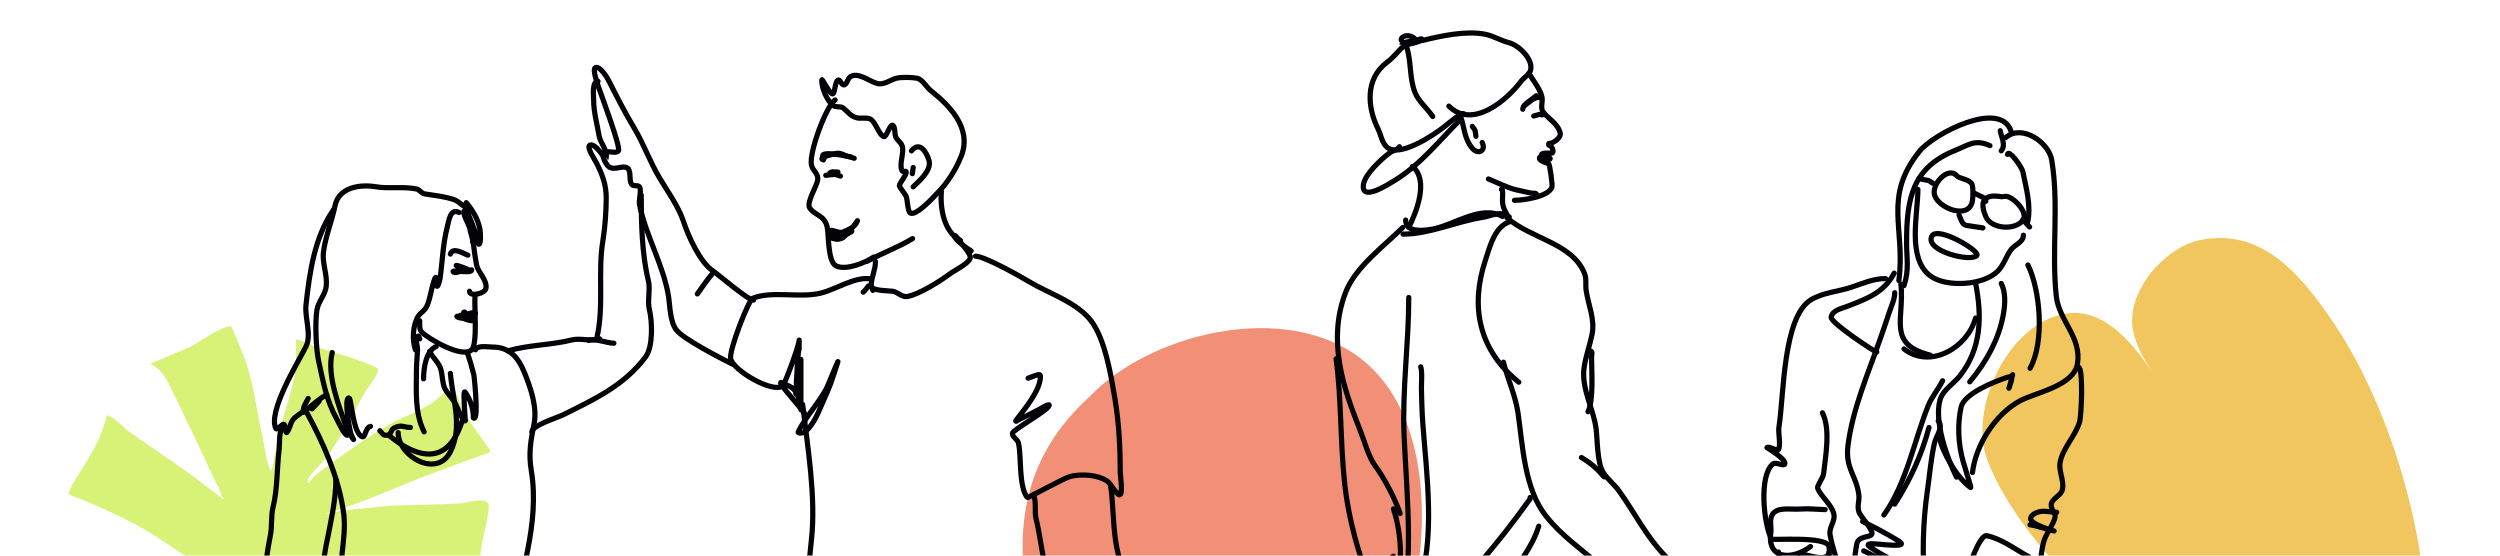 <svg width="1440" height="320" viewBox="0 0 1440 320" fill="none" xmlns="http://www.w3.org/2000/svg">
<g clip-path="url(#clip0_3154_82309)">
<path d="M86.684 402.88C100.238 379.404 112.29 355.401 123.817 330.949C100.426 317.445 92.246 308.363 67.686 296.893C59.159 292.911 50.495 288.714 41.718 285.745C40.718 285.406 39.246 284.762 39.723 283.496C41.947 277.555 46.547 271.676 49.713 266.193C52.91 260.656 56.203 255.279 58.402 249.242C59.279 246.833 60.078 244.326 60.97 241.937C61.307 241.034 61.058 238.965 61.982 239.228C65.625 240.271 71.062 246.217 74.214 248.485C86.359 257.217 98.883 265.405 111.035 274.135C112.081 274.89 128.513 287.558 128.552 287.548C129.32 287.342 127.825 286.127 127.619 285.36C126.75 282.116 124.791 278.746 123.296 275.725C119.352 267.748 115.967 259.71 111.961 251.605C106.957 241.491 102.349 231.151 97.17 221.098C95.213 217.302 92.601 212.965 88.837 210.792C88.152 210.397 86.381 210.288 86.777 209.603C87.072 209.092 107.947 200.745 110.185 199.501C115.262 196.683 126.799 188.25 132.832 187.861C133.708 187.805 138.597 200.908 139.024 201.874C145.666 216.812 147.413 234.769 151.022 250.54C151.367 252.059 154.273 270.977 156.179 271.093C156.98 271.139 159.27 255.999 159.498 254.882C162.413 240.617 168.287 226.686 170.365 212.278C170.571 210.824 170.365 195.708 170.732 195.466C171.393 195.031 179.24 198.826 179.684 198.985C183.556 200.371 217.684 210.125 217.854 212.781C218.036 215.595 212.04 222.852 210.719 225.139C203.572 237.518 196.984 250.128 189.315 262.211C187.811 264.582 176.301 274.712 177.094 277.674C177.572 279.47 179.936 275.291 181.357 274.094C184.512 271.449 187.828 268.956 191.184 266.589C202.059 258.91 212.645 251.074 224.26 244.493C232.592 239.774 242.141 236.873 249.986 231.332C250.654 230.858 259.628 222.865 260.285 223.001C261.939 223.339 265.074 232.634 265.606 233.764C270.287 243.659 276.385 250.473 282.19 259.265C282.957 260.427 281.047 260.925 280.587 261.086C271.041 264.45 261.575 268.059 252.049 271.52C230.91 279.201 208.932 290.037 187.513 295.776C185.555 296.301 191.552 295.28 193.537 294.858C200.077 293.469 206.429 293.21 213.075 292.407C230.366 290.325 247.632 291.105 265.006 289.984C268.976 289.73 281.903 285.333 281.513 291.825C281.06 299.41 278.693 306.696 277.4 314.17C276.384 320.089 276.208 327.738 276.162 327.733C250.237 326.177 224.455 321.994 198.488 322.43C192.027 322.54 170.518 321.138 165.623 323.228C163.734 324.035 155.624 347.458 154.175 350.672C142.633 376.235 131.002 408.549 112.344 429.776C109.359 433.174 105.903 436.23 103.216 439.881C101.897 441.678 98.05 451.311 95.494 451.354C95.026 451.36 69.583 434.112 69.087 433.361C68.648 432.697 84.818 406.113 86.684 402.88Z" fill="#D8F177"/>
<path d="M627.528 228.546C589.528 263.047 584.578 303.446 591.821 346.91C604.831 424.973 661.411 444.064 731.074 423.166C752.077 416.864 772.525 408.316 789.09 393.326C812.931 371.758 813.355 353.718 817.27 323.701C822.009 287.363 818.412 240.293 790.746 212.632C748.749 170.633 664.028 190.046 627.528 228.546Z" fill="#F19077"/>
<path fill-rule="evenodd" clip-rule="evenodd" d="M1331.93 434.981C1327.64 432.943 1322.21 429.563 1320.9 428.84C1316.94 426.664 1312.92 424.609 1309.03 422.309C1304.62 419.699 1300.37 416.826 1296.01 414.117C1281.45 405.061 1268.32 394.646 1254.06 385.391C1215.59 360.414 1162.04 310.161 1144.87 265.404C1133.29 235.198 1157.05 185.275 1190.56 180.547C1211.22 177.633 1227.02 196.144 1237.87 211.71C1241.72 217.244 1245.58 222.778 1249.44 228.312C1250.21 229.419 1251.75 231.634 1251.75 231.634C1251.75 231.634 1244.77 221.619 1241.28 216.607C1235.73 208.641 1231.02 200.558 1228.84 191.359C1223.55 168.957 1246.74 142.408 1267.15 138.286C1301.7 131.306 1323.43 156.098 1341.8 182.457C1376.96 232.917 1398.55 308.804 1398.17 370.072C1397.98 401.358 1389.62 424.12 1364.11 441.891C1356.43 447.245 1337.33 437.541 1331.93 434.981Z" fill="#F2C65E"/>
<path d="M270.747 127.752C272.426 136.151 272.895 144.484 274.527 152.644C275.401 157.018 280.837 161.411 279.882 166.191C279.282 169.191 270.432 171.102 270.432 167.767" stroke="#020207" stroke-width="3" stroke-miterlimit="10" stroke-linecap="round" stroke-linejoin="round"/>
<path d="M273.583 171.234C273.129 176.674 275.182 197.992 271.692 201.482C266.435 206.741 246.763 195.135 243.028 191.4C241.359 189.73 241.768 186.866 241.768 184.783" stroke="#020207" stroke-width="3" stroke-miterlimit="10" stroke-linecap="round" stroke-linejoin="round"/>
<path d="M269.487 146.973C267.17 146.2 260.864 141.972 259.407 146.343" stroke="#020207" stroke-width="3" stroke-miterlimit="10" stroke-linecap="round" stroke-linejoin="round"/>
<path d="M264.448 153.904C258.938 151.098 268.723 154.76 268.858 154.85C269.41 155.218 267.562 155.183 266.968 155.479C266.295 155.816 261.522 158.041 260.983 156.425C260.61 155.304 271.693 157.788 271.693 155.479C271.693 155.284 266.101 156.228 265.393 156.11C262.452 155.619 267.097 155.253 264.448 153.904Z" stroke="#020207" stroke-width="3" stroke-miterlimit="10" stroke-linecap="round" stroke-linejoin="round"/>
<path d="M267.597 179.74C264.829 179.74 272.952 185.108 272.952 184.151C272.952 183.413 263.976 183.837 263.188 182.261C262.947 181.779 267.22 183.494 267.282 183.521C269.187 184.338 270.909 184.781 272.952 184.781" stroke="#020207" stroke-width="3" stroke-miterlimit="10" stroke-linecap="round" stroke-linejoin="round"/>
<path d="M268.543 116.726C272.257 121.028 275.303 126.276 276.417 131.85C276.644 132.979 277.323 140.672 275.788 140.672C275.206 140.672 275.211 138.419 275.157 138.151C274.697 135.847 269.593 121.873 268.543 121.453C265.087 120.07 269.207 128.025 269.487 128.699C270.951 132.213 270.093 129.617 271.063 133.74C271.498 135.592 272.322 137.502 272.322 139.412" stroke="#020207" stroke-width="3" stroke-miterlimit="10" stroke-linecap="round" stroke-linejoin="round"/>
<path d="M264.448 122.397C259.28 119.813 258.567 127.021 257.518 131.219C255.006 141.267 254.861 150.77 253.423 160.836C253.378 161.148 252.306 164.932 251.848 164.932C250.614 164.932 251.587 160.26 251.218 159.891C250.682 159.356 250.197 161.063 249.958 161.781C248.439 166.34 247.978 171.144 246.178 175.645C244.671 179.413 242.314 179.775 240.823 182.261C237.709 187.453 237.382 195.88 239.248 201.481" stroke="#020207" stroke-width="3" stroke-miterlimit="10" stroke-linecap="round" stroke-linejoin="round"/>
<path d="M241.767 195.178C241.452 194.653 241.331 193.263 240.822 193.603C238.636 195.061 240.612 198.854 240.507 201.48C240.351 205.369 239.877 209.239 239.877 213.137C239.877 225.225 238.731 237.627 244.287 248.741" stroke="#020207" stroke-width="3" stroke-miterlimit="10" stroke-linecap="round" stroke-linejoin="round"/>
<path d="M269.802 119.877C267.585 119.877 264.526 116.126 261.927 115.151C256.634 113.166 250.181 112.615 244.602 111.685C242.778 111.381 241.753 109.224 239.877 108.849C231.925 107.259 224.299 108.878 216.568 107.589C207.514 106.08 195.128 107.685 192.943 118.617C191.217 127.246 187.422 136.328 186.327 145.082C185.476 151.9 188.663 158.091 187.903 164.933C187.356 169.846 183.367 173.562 182.548 178.481C181.395 185.401 182.003 201.076 183.492 207.782C186.229 220.1 187.911 230.481 194.202 241.81C194.765 242.823 199.276 252.772 200.503 250.317" stroke="#020207" stroke-width="3" stroke-miterlimit="10" stroke-linecap="round" stroke-linejoin="round"/>
<path d="M191.368 203.057C187.957 216.704 195.815 234.89 199.558 246.537C200.351 249.006 203.653 253.154 203.653 253.154C203.653 253.154 202.427 250.908 202.078 249.688C201.244 246.767 198.156 229.873 200.818 229.208C201.676 228.993 202.025 232.433 202.078 232.674C202.939 236.551 204.283 250.108 208.693 251.578C210.546 252.196 210.323 246.366 213.418 245.592" stroke="#020207" stroke-width="3" stroke-miterlimit="10" stroke-linecap="round" stroke-linejoin="round"/>
<path d="M218.772 248.111C219.717 248.952 220.357 250.444 221.608 250.632C225.765 251.255 224.702 247.666 226.963 246.536C231.392 244.32 232.286 246.22 236.412 246.22" stroke="#020207" stroke-width="3" stroke-miterlimit="10" stroke-linecap="round" stroke-linejoin="round"/>
<path d="M192.313 120.507C181.128 136.488 178.333 156.869 176.248 175.645C175.433 182.978 179.621 192.843 176.248 199.59C171.812 208.464 154.068 237.139 158.923 246.851C159.487 247.978 162.419 244.331 163.333 244.331C164.678 244.331 164.22 250.06 165.223 249.057C166.718 247.562 167.287 243.738 168.688 241.81C170.211 239.715 174.673 237.329 174.673 236.769C174.673 234.103 176.252 232.035 177.508 229.522" stroke="#020207" stroke-width="3" stroke-miterlimit="10" stroke-linecap="round" stroke-linejoin="round"/>
<path d="M269.173 203.055C271.157 209.339 271.23 209.296 272.953 215.973C273.095 216.523 275.63 240.077 273.268 240.864C272.356 241.168 272.638 239.764 272.638 239.604C272.638 235.539 270.646 229.596 268.228 226.371C268.05 226.133 267.88 225.647 267.598 225.74C266.715 226.035 267.913 239.555 267.913 241.179C267.913 241.599 268.311 242.306 267.913 242.439C266.615 242.872 263.094 234.06 262.558 232.987C260.878 229.627 257.675 226.686 256.258 223.85C254.831 220.996 254.839 216.281 254.053 213.137C253.017 208.993 249.314 206.178 247.438 202.425" stroke="#020207" stroke-width="3" stroke-miterlimit="10" stroke-linecap="round" stroke-linejoin="round"/>
<path d="M251.217 199.59C245.221 202.161 243.972 212.544 243.972 218.18" stroke="#020207" stroke-width="3" stroke-miterlimit="10" stroke-linecap="round" stroke-linejoin="round"/>
<path d="M273.897 201.481C274.807 198.751 281.002 199.905 283.663 199.905C293.714 199.905 298.669 206.081 302.247 215.028C305.727 223.729 309.54 234.641 307.602 244.33C305.729 253.701 304.365 261.131 306.027 271.112C308.574 286.391 306.897 302.053 303.823 317.427C301.26 330.243 297.491 343.354 299.413 356.812C303.699 386.824 317.166 414.418 312.013 445.347" stroke="#020207" stroke-width="3" stroke-miterlimit="10" stroke-linecap="round" stroke-linejoin="round"/>
<path d="M179.713 235.507C181.078 234.037 182.443 232.567 183.808 231.096" stroke="#020207" stroke-width="3" stroke-miterlimit="10" stroke-linecap="round" stroke-linejoin="round"/>
<path d="M174.989 237.399C179.236 233.835 183.351 229.971 188.219 227.316" stroke="#020207" stroke-width="3" stroke-miterlimit="10" stroke-linecap="round" stroke-linejoin="round"/>
<path d="M176.563 237.399C186.214 254.949 195.473 275.919 197.984 296.003C199.82 310.696 194.089 325.993 197.038 340.743C200.229 356.701 209.039 371.753 206.174 388.949C203.678 403.92 196.059 417.196 193.574 432.114C192.883 436.256 190.343 444.557 192.313 448.498C195.817 455.508 220.692 457.95 227.593 457.95C234.406 457.95 241.243 459.631 248.068 460.156C269.782 461.827 296.691 455.688 316.107 445.978" stroke="#020207" stroke-width="3" stroke-miterlimit="10" stroke-linecap="round" stroke-linejoin="round"/>
<path d="M292.483 202.111C304.89 198.565 317.34 198.81 329.338 195.81C334.394 194.545 340.379 196.855 345.403 195.18" stroke="#020207" stroke-width="3" stroke-miterlimit="10" stroke-linecap="round" stroke-linejoin="round"/>
<path d="M369.342 112.315C369.342 127.807 369.709 146.552 373.437 161.466C374.774 166.817 372.73 173.133 374.067 178.481C375.714 185.069 376.223 199.76 371.862 205.577C359.406 222.189 342.241 230 324.297 238.974C321.286 240.48 306.342 245.07 306.342 248.742" stroke="#020207" stroke-width="3" stroke-miterlimit="10" stroke-linecap="round" stroke-linejoin="round"/>
<path d="M162.388 247.235C160.704 248.077 161.067 256.537 160.801 258.66C159.494 269.123 159.862 281.773 157.311 291.981C155.98 297.307 156.802 303.096 155.725 308.483C152.433 324.945 150.127 345.545 153.504 362.432C155.75 373.668 152.515 387.835 151.283 398.928C149.94 411.014 153.717 424.541 155.408 436.375C156.689 445.347 158.585 454.182 159.849 463.032C160.735 469.23 159.583 475.659 160.801 481.752C161.445 484.973 162.317 495.91 164.609 494.767C165.465 494.338 164.769 496.679 164.926 497.621C165.109 498.723 165.334 499.983 165.56 501.112C165.626 501.445 165.796 501.743 165.878 502.068C167.334 507.893 167.927 512.416 171.588 517.3C171.73 517.487 173.729 519.641 173.81 519.523C175.258 517.348 169.967 507.152 173.81 505.878C174.403 505.677 176.148 512.97 176.982 513.809C178.185 515.014 187.47 522.605 188.404 517.937C190.114 509.383 178.066 489.171 183.01 481.752C183.239 481.413 192.227 499.782 194.115 492.225C195.664 486.033 188.894 478.317 187.452 472.553C184.018 458.815 176.982 445.611 176.982 430.98C176.982 421.477 177.858 411.836 179.203 402.419C180.361 394.315 178.175 385.739 179.521 377.665C180.686 370.667 181.938 363.669 183.328 356.72C186.073 342.991 185.024 328.245 187.77 314.513C190.17 302.509 193.481 288.25 193.481 276.114" stroke="#020207" stroke-width="3" stroke-miterlimit="10" stroke-linecap="round" stroke-linejoin="round"/>
<path d="M259.427 215.062C260.668 229.963 266.683 245.679 259.427 260.195C251.688 275.676 229.346 262.924 229.346 249.162" stroke="#020207" stroke-width="3" stroke-miterlimit="10" stroke-linecap="round" stroke-linejoin="round"/>
<path d="M223.832 250.665C246.052 268.724 260.959 264.098 267.449 238.128" stroke="#020207" stroke-width="3" stroke-miterlimit="10" stroke-linecap="round" stroke-linejoin="round"/>
<path d="M265.662 182.666C261.959 180.197 273.211 182.631 273.139 182.666C272.766 182.853 266.782 183.074 266.374 182.666C265.687 181.979 273.852 178.957 273.852 180.529C273.852 183.652 264.593 181.954 264.593 181.954C264.593 181.954 270.013 180.529 272.783 180.529" stroke="#020207" stroke-width="3" stroke-miterlimit="10" stroke-linecap="round" stroke-linejoin="round"/>
<path d="M265.305 182.31L266.73 181.241L269.934 180.885H271.358" stroke="#020207" stroke-width="3" stroke-miterlimit="10" stroke-linecap="round" stroke-linejoin="round"/>
<path d="M339.102 196.125C341.558 194.486 349.86 197.7 353.592 197.7" stroke="#020207" stroke-width="3" stroke-miterlimit="10" stroke-linecap="round" stroke-linejoin="round"/>
<path d="M343.827 194.549C348.086 175.382 344.199 157.028 347.292 138.466C348.538 130.989 349.182 121.312 349.182 113.891C349.182 106.294 346.888 100.479 343.512 93.725C342.851 92.404 337.609 84.705 339.732 83.643C342.9 82.058 348.793 92.019 348.867 91.835C350.669 87.331 345.778 82.431 345.087 78.287C344 71.761 341.937 64.409 341.937 57.807C341.937 55.435 340.866 46.779 344.457 46.779" stroke="#020207" stroke-width="3" stroke-miterlimit="10" stroke-linecap="round" stroke-linejoin="round"/>
<path d="M481.023 57.581C475.91 60.994 465.935 87.747 467.383 94.988C468.1 98.581 471.758 99.897 470.919 104.087C470.252 107.423 464.429 116.844 466.372 119.757C469.334 124.201 475.085 123.908 476.477 130.879C477.416 135.558 476.778 150.743 481.532 153.12C487.32 156.016 498.464 151.265 503.262 148.066" stroke="#020207" stroke-width="3" stroke-miterlimit="10" stroke-linecap="round" stroke-linejoin="round"/>
<path d="M524.992 86.899C529.746 80.956 533.741 87.691 535.103 92.46C536.738 98.178 529.366 104.26 526.003 107.624" stroke="#020207" stroke-width="3" stroke-miterlimit="10" stroke-linecap="round" stroke-linejoin="round"/>
<path d="M526.003 96.504C525.838 97.684 525.666 98.863 525.501 100.043" stroke="#020207" stroke-width="3" stroke-miterlimit="10" stroke-linecap="round" stroke-linejoin="round"/>
<path d="M504.273 150.594C504.273 155.471 501.749 160.167 501.749 164.748C501.749 167.612 513.015 167.508 514.378 167.781C517.01 168.306 519.749 171.267 522.467 170.813C529.309 169.673 541.644 161.863 547.23 157.671C549.783 155.758 558.037 151.841 558.855 148.572C559.386 146.433 553.885 140.498 552.788 138.967C551.956 137.803 549.754 134.504 549.754 135.934C549.754 138.03 557.858 143.776 559.357 144.527" stroke="#020207" stroke-width="3" stroke-miterlimit="10" stroke-linecap="round" stroke-linejoin="round"/>
<path d="M502.76 167.275L501.749 164.243L500.229 164.748L498.207 167.275L497.195 168.287" stroke="#020207" stroke-width="3" stroke-miterlimit="10" stroke-linecap="round" stroke-linejoin="round"/>
<path d="M501.75 160.703C492.973 158.947 481.663 166.609 472.943 168.79C460.694 171.854 444.838 167.296 433.522 171.824C431.248 172.732 419.71 202 420.886 206.703C422.65 213.744 445.19 226.512 450.704 222.374C452.139 221.298 460.307 198.681 460.307 196.088C460.307 195.077 460.307 198.11 460.307 199.12C460.307 203.502 460.436 198.569 459.805 203.67C459.181 208.64 459.21 213.82 458.794 218.835C458.636 220.666 458.794 222.556 458.794 224.396C458.794 225.255 458.894 227.53 458.285 226.923C458.177 226.813 461.318 209.394 461.318 207.209C461.318 206.197 461.318 209.231 461.318 210.242C461.318 211.927 461.318 213.612 461.318 215.297C461.318 221.026 461.318 226.755 461.318 232.483C461.318 233.663 461.318 236.022 461.318 236.022C461.318 236.022 461.189 233.285 460.809 231.978C458.779 224.866 457.618 223.163 450.704 220.857C450.346 220.738 449.865 220.014 449.693 220.351C449.457 220.828 449.88 221.442 450.202 221.868C454.182 227.184 459.152 232.462 463.34 238.044" stroke="#020207" stroke-width="3" stroke-miterlimit="10" stroke-linecap="round" stroke-linejoin="round"/>
<path d="M462.329 232.989C465.097 257.007 470.103 286.365 467.385 310.836C465.972 323.527 464.947 336.412 466.374 349.254C466.446 349.896 465.893 359.364 466.876 359.364C470.677 359.364 469.4 348.243 469.4 348.243C469.4 348.243 469.4 351.613 469.4 353.298C469.4 357.294 468.576 361.033 467.385 364.924C465.779 370.142 458.543 401.578 461.82 404.858C478.243 421.284 534.653 417.793 557.343 421.035" stroke="#020207" stroke-width="3" stroke-miterlimit="10" stroke-linecap="round" stroke-linejoin="round"/>
<path d="M561.889 147.561C567.066 147.561 587.462 159.066 592.711 162.22C603.863 168.91 620.522 174.197 628.597 184.967C636.679 195.742 640.064 216.878 642.244 229.957C644.518 243.593 645.278 258.341 645.278 272.419C645.278 273.737 647.056 285.056 644.769 285.056C643.356 285.056 639.605 278.529 638.2 277.474C632.721 273.364 622.824 272.851 616.47 274.44C612.727 275.377 592.037 287.016 591.707 286.573C586.652 279.837 588.452 263.338 586.652 255.231C586.171 253.087 583.116 251.868 583.116 249.672C583.116 247.593 603.555 236.645 604.336 233.495C604.544 232.662 602.558 233.574 601.812 234C596.735 236.905 591.385 239.468 586.142 242.089C585.805 242.257 585.404 242.861 585.131 242.594C584.866 242.328 585.411 241.884 585.64 241.583C590.13 235.594 599.288 224.941 599.288 216.814C599.288 216.437 599.144 215.894 598.778 215.803C597.609 215.509 593.407 217.525 592.209 217.825" stroke="#020207" stroke-width="3" stroke-miterlimit="10" stroke-linecap="round" stroke-linejoin="round"/>
<path d="M595.242 285.056C597.157 288.882 595.715 294.536 596.755 298.705C598.871 307.165 599.696 316.008 601.811 324.485C602.241 326.215 601.904 335.606 604.336 335.606C606.1 335.606 610.388 329.547 612.425 328.529" stroke="#020207" stroke-width="3" stroke-miterlimit="10" stroke-linecap="round" stroke-linejoin="round"/>
<path d="M639.713 279.494C641.37 291.055 640.997 304.087 643.256 315.384C644.317 320.689 646.397 326.963 645.278 332.571C642.782 345.022 637.253 356.864 633.653 369.472C627.07 392.51 619.719 416.111 613.939 439.232C610.949 451.215 609.923 463.836 607.879 476.133C607.435 478.805 608.023 484.022 606.359 486.243C603.074 490.625 599.496 488.265 595.745 488.265C594.017 488.265 593.185 491.909 591.199 492.311C588.545 492.842 587.419 491.364 585.132 490.79C583.145 490.295 580.37 491.644 578.563 490.288C571.111 484.697 575.5 460.639 577.049 452.88C579.617 440.048 580.908 427.328 584.12 414.462C588.552 396.741 596.721 379.272 600.299 361.385C601.812 353.786 604.788 335.216 607.879 329.033" stroke="#020207" stroke-width="3" stroke-miterlimit="10" stroke-linecap="round" stroke-linejoin="round"/>
<path d="M463.84 248.659C469.126 244.035 471.586 236.871 474.454 230.46C475.874 227.29 477.294 224.114 478.499 220.856C479.797 217.359 480.808 213.763 482.034 210.241C484.881 202.056 477 221.986 475.974 223.889C471.306 232.561 464.177 239.904 459.803 248.659C459.2 249.864 462.829 249.546 463.84 248.659Z" stroke="#020207" stroke-width="3" stroke-miterlimit="10" stroke-linecap="round" stroke-linejoin="round"/>
<path d="M434.03 172.835C430.688 172.835 413.9 158.237 410.78 156.153C403.179 151.086 396.631 136.439 393.596 127.34C390.813 118.988 384.47 110.103 379.951 102.57C374.383 93.287 370.825 82.975 365.295 73.756C359.98 64.896 355.26 55.704 350.639 46.46C349.796 44.774 345.638 38.017 343.059 38.877C340.794 39.632 344.602 49.575 345.08 51.009C346.563 55.461 357.652 84.718 356.198 86.9C354.945 88.779 349.972 86.516 348.112 87.91C345.967 89.52 349.23 94.942 350.639 95.999C354.131 98.618 358.643 94.673 361.757 97.01C362.059 97.236 362.094 97.684 362.263 98.021C363.424 100.344 362.343 103.954 363.779 106.109C364.782 107.613 367.468 106.336 368.327 107.625C369.678 109.652 367.831 115.252 368.327 117.735C371.886 135.531 382.044 152.539 385.005 170.307C385.983 176.177 385.798 185.014 389.553 190.021C393.487 195.268 415.306 206.44 421.896 209.736" stroke="#020207" stroke-width="3" stroke-miterlimit="10" stroke-linecap="round" stroke-linejoin="round"/>
<path d="M410.271 157.669C407.188 161.371 404.463 165.358 401.68 169.296" stroke="#020207" stroke-width="3" stroke-miterlimit="10" stroke-linecap="round" stroke-linejoin="round"/>
<path d="M474.261 92.105C470.195 90.748 481.389 88.453 481.733 88.367C484.494 87.677 486.94 90.236 489.672 90.236" stroke="#020207" stroke-width="3" stroke-miterlimit="10" stroke-linecap="round" stroke-linejoin="round"/>
<path d="M477.998 99.58C480.042 98.555 478.586 99.113 482.667 99.113" stroke="#020207" stroke-width="3" stroke-miterlimit="10" stroke-linecap="round" stroke-linejoin="round"/>
<path d="M478.463 134.618C476.663 130.156 482.558 134.896 485.47 133.684C487.894 132.672 491.221 131.307 492.942 129.012C493.358 128.455 493.875 127.143 493.875 127.143C493.875 127.143 492.283 129.299 491.544 130.413C488.051 135.652 481.332 141.727 478.463 134.618Z" stroke="#020207" stroke-width="3" stroke-miterlimit="10" stroke-linecap="round" stroke-linejoin="round"/>
<path d="M479.884 60.765C476.449 58.036 473.33 51.19 473.33 46.207C473.33 44.788 474.965 48.459 475.811 49.566C476.342 50.269 478.558 54.45 479.712 54.046C480.895 53.631 480.917 47.353 482.545 46.207C484.015 45.179 484.746 49.717 486.446 48.82C488.54 47.72 488.031 44.39 491.057 43.594C495.719 42.369 501.004 46.957 505.242 48.074C509.23 49.121 512.615 46.041 516.236 45.087C519.04 44.351 525.394 44.475 528.298 45.087C531.289 45.716 533.727 50.308 536.101 52.179C546.679 60.529 559.845 73.677 553.829 89.508C551.763 94.95 548.93 99.871 545.675 104.44C543.244 107.857 540.669 110.452 537.872 113.399C536.079 115.283 527.409 124.318 524.397 122.731C522.762 121.869 522.712 114.7 521.916 113.025C521.342 111.818 518.015 107.625 518.015 107.053C518.015 105.505 522.619 100.328 521.916 98.841C521.643 98.277 519.951 99.455 519.435 98.094C517.799 93.803 521.249 87.368 519.435 83.536C518.588 81.767 516.631 80.643 515.885 78.683C515.261 77.044 515.705 73.639 514.465 72.337C512.822 70.604 510.671 79.085 509.144 78.683C506.318 77.939 504.425 70.224 501.341 68.604C499.211 67.482 495.841 68.462 493.539 67.858C489.673 66.839 488.669 64.572 485.736 62.258C483.993 60.882 481.598 62.121 479.884 60.765Z" stroke="#020207" stroke-width="3" stroke-miterlimit="10" stroke-linecap="round" stroke-linejoin="round"/>
<path d="M478.931 136.954C478.113 136.544 488.11 135.713 490.606 133.216" stroke="#020207" stroke-width="3" stroke-miterlimit="10" stroke-linecap="round" stroke-linejoin="round"/>
<path d="M479.863 137.421C481.735 137.266 483.599 137.109 485.471 136.954" stroke="#020207" stroke-width="3" stroke-miterlimit="10" stroke-linecap="round" stroke-linejoin="round"/>
<path d="M475.661 100.981C482.251 100.432 479.49 99.921 484.073 101.449" stroke="#020207" stroke-width="3" stroke-miterlimit="10" stroke-linecap="round" stroke-linejoin="round"/>
<path d="M474.729 91.17C469.429 85.868 489.774 90.052 492.012 91.17" stroke="#020207" stroke-width="3" stroke-miterlimit="10" stroke-linecap="round" stroke-linejoin="round"/>
<path d="M479.397 135.551C482.509 135.084 485.629 134.617 488.741 134.15" stroke="#020207" stroke-width="3" stroke-miterlimit="10" stroke-linecap="round" stroke-linejoin="round"/>
<path d="M499.482 150.502C508.073 145.725 517.245 142.587 525.636 137.421" stroke="#020207" stroke-width="3" stroke-miterlimit="10" stroke-linecap="round" stroke-linejoin="round"/>
<path d="M542.246 110.323C541.393 120.58 543.953 133.832 553.219 138.465" stroke="#020207" stroke-width="3" stroke-miterlimit="10" stroke-linecap="round" stroke-linejoin="round"/>
<path d="M819.256 23.343C829.903 20.681 844.493 17.538 855.53 19.745C860.263 20.693 864.418 23.392 869.019 24.542C874.611 25.939 883.233 33.939 881.61 40.431C881.015 42.811 877.629 44.84 876.214 46.726C867.881 57.837 848.091 74.662 834.546 61.115" stroke="#020207" stroke-width="3" stroke-miterlimit="10" stroke-linecap="round" stroke-linejoin="round"/>
<path d="M843.239 65.612C842.015 64.389 834.277 71.103 832.147 72.806C826.17 77.588 805.558 91.484 798.572 84.498C795.825 81.75 795.421 77.596 793.775 74.305C787.544 61.843 786.263 45.39 798.871 35.934C805.734 30.788 807.099 24.875 816.259 23.044C816.606 22.974 818.776 22.083 818.956 22.444C819.919 24.369 807.565 25.935 807.565 25.742C807.565 23.869 815.464 23.643 814.46 23.643" stroke="#020207" stroke-width="3" stroke-miterlimit="10" stroke-linecap="round" stroke-linejoin="round"/>
<path d="M811.162 25.442C820.11 24.167 812.303 19.175 808.764 20.945C804.48 23.086 809.67 25.654 811.162 25.442Z" stroke="#020207" stroke-width="3" stroke-miterlimit="10" stroke-linecap="round" stroke-linejoin="round"/>
<path d="M810.263 27.24C812.962 35.34 811.753 45.057 815.059 53.321C817.1 58.422 822.163 62.477 825.251 67.11" stroke="#020207" stroke-width="3" stroke-miterlimit="10" stroke-linecap="round" stroke-linejoin="round"/>
<path d="M840.84 69.209C828.377 81.673 817.82 95.252 802.768 104.283C799.485 106.253 783.627 116.606 785.381 106.082C786.367 100.165 795.691 91.605 800.37 88.095C801.973 86.892 805.217 86.196 806.066 84.498" stroke="#020207" stroke-width="3" stroke-miterlimit="10" stroke-linecap="round" stroke-linejoin="round"/>
<path d="M841.44 67.409C843.54 73.708 843.397 79.83 848.036 85.397C851.254 89.259 856.193 87.022 853.731 82.099" stroke="#020207" stroke-width="3" stroke-miterlimit="10" stroke-linecap="round" stroke-linejoin="round"/>
<path d="M848.035 72.805C850.241 75.893 849.392 74.056 850.134 78.502" stroke="#020207" stroke-width="3" stroke-miterlimit="10" stroke-linecap="round" stroke-linejoin="round"/>
<path d="M880.711 42.229C882.944 46.324 887.263 51.307 888.206 56.019C888.713 58.554 887.155 62.213 888.805 64.413C892.019 68.698 897.276 71.018 898.698 76.704C899.337 79.259 894.606 82.699 892.102 82.699" stroke="#020207" stroke-width="3" stroke-miterlimit="10" stroke-linecap="round" stroke-linejoin="round"/>
<path d="M892.101 83.599C893.592 83.599 895.296 86.999 894.2 88.096C893.74 88.555 886.305 87.361 888.205 89.894C888.849 90.752 893.187 91.765 893.001 91.393C892.195 89.782 887.605 91.093 887.605 91.093C887.605 91.093 894.07 90.666 892.701 91.692C891.095 92.897 886.705 89.084 886.705 91.093C886.705 92.915 891.253 93.825 892.101 94.39C892.608 94.728 894.413 106.599 893.9 107.88C891.66 113.481 877.223 115.375 872.317 115.375" stroke="#020207" stroke-width="3" stroke-miterlimit="10" stroke-linecap="round" stroke-linejoin="round"/>
<path d="M884.908 112.077C885.432 111.026 882.648 111.412 881.609 111.178C878.914 110.569 876.212 109.988 873.516 109.379C867.984 108.129 862.62 105.201 857.328 103.084" stroke="#020207" stroke-width="3" stroke-miterlimit="10" stroke-linecap="round" stroke-linejoin="round"/>
<path d="M884.908 55.12C883.256 56.771 877.114 60.015 877.114 62.915" stroke="#020207" stroke-width="3" stroke-miterlimit="10" stroke-linecap="round" stroke-linejoin="round"/>
<path d="M888.205 66.212C886.041 65.49 887.614 65.841 883.409 66.811" stroke="#020207" stroke-width="3" stroke-miterlimit="10" stroke-linecap="round" stroke-linejoin="round"/>
<path d="M887.307 56.319C884.573 54.952 879.989 59.599 877.714 61.115" stroke="#020207" stroke-width="3" stroke-miterlimit="10" stroke-linecap="round" stroke-linejoin="round"/>
<path d="M813.56 95.89C823.363 103.732 815.609 122.67 811.462 130.964" stroke="#020207" stroke-width="3" stroke-miterlimit="10" stroke-linecap="round" stroke-linejoin="round"/>
<path d="M864.823 109.08C865.884 108.018 865.422 114.28 865.422 115.675C865.422 119.498 867.319 122.168 868.719 124.968" stroke="#020207" stroke-width="3" stroke-miterlimit="10" stroke-linecap="round" stroke-linejoin="round"/>
<path d="M869.319 124.967C864.684 120.995 859.033 124.452 853.731 125.267C838.607 127.594 823.509 134.86 808.164 134.86" stroke="#020207" stroke-width="3" stroke-miterlimit="10" stroke-linecap="round" stroke-linejoin="round"/>
<path d="M865.422 124.667C852.749 117.628 836.537 130.378 824.052 132.162C819.122 132.866 809.663 133.895 809.663 126.766" stroke="#020207" stroke-width="3" stroke-miterlimit="10" stroke-linecap="round" stroke-linejoin="round"/>
<path d="M867.898 125.278C881.162 137.436 906.074 139.905 912.83 157.921C913.89 160.75 913.18 164.211 913.598 167.138C914.779 175.406 918.776 183.876 917.054 192.483C915.763 198.939 913.393 205.052 912.446 211.685C910.7 223.911 917.895 235.306 919.358 247.017C920.171 253.513 919.917 266.864 923.582 272.362C926.009 276.002 930.049 279.265 932.799 283.115C941.862 295.802 948.531 309.6 959.682 320.75C965.952 327.02 974.49 331.334 980.803 337.648C984.859 341.703 988.11 347.331 993.092 350.321C997.581 353.014 1001.96 350.069 1005.77 352.24C1013.69 356.771 1019.47 368.226 1017.67 377.203C1017.09 380.126 1012.29 381.435 1010.37 383.346C1004.86 388.866 1002.74 392.251 993.092 390.64C991.073 390.304 979.562 389.762 981.187 384.879C982.198 381.857 991.117 386.403 992.708 386.8C992.957 386.868 993.476 387.058 993.476 386.8C993.476 386.593 974.556 370.63 972.739 367.602C970.569 363.986 968.79 359.375 966.594 356.081C964.212 352.508 957.884 353.485 954.689 351.089C947.28 345.531 938.857 339.717 930.88 335.727C926.668 333.622 924.714 328.303 921.279 325.358C910.402 316.036 899.67 308.718 890.556 297.324C878.07 281.717 877.084 256.779 874.427 238.183C872.944 227.805 868.539 218.859 865.978 208.613" stroke="#020207" stroke-width="3" stroke-miterlimit="10" stroke-linecap="round" stroke-linejoin="round"/>
<path d="M923.966 274.666C919.821 269.829 916.319 266.774 910.91 263.529" stroke="#020207" stroke-width="3" stroke-miterlimit="10" stroke-linecap="round" stroke-linejoin="round"/>
<path d="M869.818 127.582C860.726 130.613 858.201 142.079 855.609 149.856C846.689 176.614 851.779 201.709 874.811 220.133" stroke="#020207" stroke-width="3" stroke-miterlimit="10" stroke-linecap="round" stroke-linejoin="round"/>
<path d="M807.99 131.038C797.324 141.704 780.525 153.841 774.963 168.673C764.726 195.971 773.253 222.389 783.411 247.783C785.828 253.825 788.333 263.307 792.244 268.521C797.37 275.356 803.743 287.657 806.453 295.787" stroke="#020207" stroke-width="3" stroke-miterlimit="10" stroke-linecap="round" stroke-linejoin="round"/>
<path d="M811.445 171.362C811.445 197.872 807.602 224.313 808.757 250.856C810.405 288.777 815.223 327.112 804.532 364.53" stroke="#020207" stroke-width="3" stroke-miterlimit="10" stroke-linecap="round" stroke-linejoin="round"/>
<path d="M818.358 211.3C819.383 215.401 818.637 219.749 818.742 223.974C818.905 230.505 819.039 237.043 819.51 243.559C821.569 272.038 827.286 312.063 816.438 339.183C812.835 348.19 808.454 359.171 802.228 366.833C798.597 371.303 792.913 375.48 790.324 380.659" stroke="#020207" stroke-width="3" stroke-miterlimit="10" stroke-linecap="round" stroke-linejoin="round"/>
<path d="M802.612 293.1C813.168 324.765 799.925 356.851 799.925 388.34" stroke="#020207" stroke-width="3" stroke-miterlimit="10" stroke-linecap="round" stroke-linejoin="round"/>
<path d="M769.587 206.693C772.794 230.747 771.919 254.945 774.579 278.891C777.588 305.974 787.072 334.6 799.157 358.77" stroke="#020207" stroke-width="3" stroke-miterlimit="10" stroke-linecap="round" stroke-linejoin="round"/>
<path d="M802.612 320.366C799.753 322.653 793.779 323.234 793.779 326.894C793.779 326.96 802.996 322.804 802.996 326.51C802.996 329.332 795.048 332.201 793.011 333.423" stroke="#020207" stroke-width="3" stroke-miterlimit="10" stroke-linecap="round" stroke-linejoin="round"/>
<path d="M881.339 286.571C881.339 286.827 881.489 287.131 881.339 287.339C876.468 294.084 871.518 300.778 866.362 307.309C858.074 317.807 849.122 327.776 841.016 338.415C835.269 345.958 830.717 356.011 823.734 362.993" stroke="#020207" stroke-width="3" stroke-miterlimit="10" stroke-linecap="round" stroke-linejoin="round"/>
<path d="M886.332 303.084C878.773 327.271 852.398 347.336 837.944 367.985C834.413 373.03 830.315 376.305 827.959 382.191" stroke="#020207" stroke-width="3" stroke-miterlimit="10" stroke-linecap="round" stroke-linejoin="round"/>
<path d="M915.912 202.121C917.603 202.121 916.727 204.503 916.727 205.786C916.727 212.982 918.052 230.415 914.691 237.137" stroke="#020207" stroke-width="3" stroke-miterlimit="10" stroke-linecap="round" stroke-linejoin="round"/>
<path d="M1104.71 109.092C1104.71 123.358 1098.31 148.766 1111.82 158.897C1120.8 165.626 1142.33 164.557 1150.66 156.229C1154.18 152.706 1155.47 147.64 1158.37 143.778C1160.51 140.919 1165.48 139.538 1165.48 135.476" stroke="#020207" stroke-width="3" stroke-miterlimit="10" stroke-linecap="round" stroke-linejoin="round"/>
<path d="M1138.65 147.188C1140.93 144.671 1115.85 129.799 1112.71 136.07C1108.53 144.43 1135.04 151.173 1138.65 147.188Z" stroke="#020207" stroke-width="3" stroke-miterlimit="10" stroke-linecap="round" stroke-linejoin="round"/>
<path d="M1142.06 131.326C1143.39 131.326 1133.55 130.088 1132.57 129.843C1129.95 129.187 1129.47 125.998 1128.42 123.914" stroke="#020207" stroke-width="3" stroke-miterlimit="10" stroke-linecap="round" stroke-linejoin="round"/>
<path d="M1154.07 113.392C1157.3 111.065 1168.98 121.815 1165.18 126.88C1160.61 132.98 1146.85 131.823 1143.84 124.805C1136.96 108.747 1153.54 113.77 1154.07 113.392Z" stroke="#020207" stroke-width="3" stroke-miterlimit="10" stroke-linecap="round" stroke-linejoin="round"/>
<path d="M1143.84 115.911C1141.6 112.551 1143.28 114.466 1137.61 111.464" stroke="#020207" stroke-width="3" stroke-miterlimit="10" stroke-linecap="round" stroke-linejoin="round"/>
<path d="M1127.09 101.237C1128.51 102.919 1133.41 103.031 1135.54 105.536C1136.75 106.959 1136.47 113.565 1136.13 115.615C1134.28 126.718 1117.42 120.279 1114.49 112.947C1111.89 106.441 1122.22 95.459 1127.09 101.237Z" stroke="#020207" stroke-width="3" stroke-miterlimit="10" stroke-linecap="round" stroke-linejoin="round"/>
<path d="M1113.3 105.536C1109.75 103.166 1112.22 104.514 1105.3 102.867" stroke="#020207" stroke-width="3" stroke-miterlimit="10" stroke-linecap="round" stroke-linejoin="round"/>
<path d="M1165.18 126.583C1166.47 127.966 1167.75 129.351 1169.04 130.734" stroke="#020207" stroke-width="3" stroke-miterlimit="10" stroke-linecap="round" stroke-linejoin="round"/>
<path d="M1152.73 86.859C1155.49 83.557 1152.8 79.24 1152.14 75.297" stroke="#020207" stroke-width="3" stroke-miterlimit="10" stroke-linecap="round" stroke-linejoin="round"/>
<path d="M1155.4 79.15C1164.52 71.334 1180.06 81.858 1181.79 92.194C1186.1 118.076 1181.56 144.687 1184.45 170.755C1186 184.699 1199.15 194.338 1196.61 209.59C1194.48 222.372 1172.2 226.138 1163.41 230.936C1149.18 238.694 1138.12 256.197 1136.13 272.143" stroke="#020207" stroke-width="3" stroke-miterlimit="10" stroke-linecap="round" stroke-linejoin="round"/>
<path d="M1137.91 163.046C1141.71 182.037 1141.39 200.87 1128.72 216.705C1125.12 221.207 1119.11 224.567 1117.46 230.343C1113.95 242.618 1121.51 263.943 1126.94 274.811" stroke="#020207" stroke-width="3" stroke-miterlimit="10" stroke-linecap="round" stroke-linejoin="round"/>
<path d="M1117.16 251.984C1118.42 259.575 1126.86 275.034 1134.94 280.741C1135.52 281.144 1134.84 279.339 1134.65 278.665C1133.45 274.39 1132.03 270.183 1130.79 265.917C1127.96 256.076 1127.34 244.474 1129.61 234.493C1131.42 226.507 1149.22 219.657 1156.29 217.299C1159.98 216.068 1158.59 218.785 1158.07 220.856C1157.84 221.766 1156.88 224.414 1157.18 223.525C1158.03 220.987 1158.6 218.427 1159.25 215.816" stroke="#020207" stroke-width="3" stroke-miterlimit="10" stroke-linecap="round" stroke-linejoin="round"/>
<path d="M1156.29 88.933C1156.94 85.693 1164.58 96.013 1165.18 99.013C1166.96 107.872 1170.14 118.906 1167.85 128.066" stroke="#020207" stroke-width="3" stroke-miterlimit="10" stroke-linecap="round" stroke-linejoin="round"/>
<path d="M1158.37 75.593C1152.18 57.026 1113.64 77.098 1105.6 87.155C1084.28 113.805 1097.74 131.55 1093.74 161.565" stroke="#020207" stroke-width="3" stroke-miterlimit="10" stroke-linecap="round" stroke-linejoin="round"/>
<path d="M1146.21 83.893C1137.55 79.956 1133.66 83.637 1126.35 86.561C1101.66 96.439 1098.19 114.062 1098.19 139.627C1098.19 148.86 1099.77 155.334 1096.7 164.529" stroke="#020207" stroke-width="3" stroke-miterlimit="10" stroke-linecap="round" stroke-linejoin="round"/>
<path d="M1094.92 163.64C1097.14 183.564 1086.58 198.24 1111.82 204.551" stroke="#020207" stroke-width="3" stroke-miterlimit="10" stroke-linecap="round" stroke-linejoin="round"/>
<path d="M1137.91 183.206C1133.26 200.265 1111.91 212.824 1096.7 200.994" stroke="#020207" stroke-width="3" stroke-miterlimit="10" stroke-linecap="round" stroke-linejoin="round"/>
<path d="M1168.07 152.629C1175.06 166.615 1177.91 196.657 1169.32 212.118" stroke="#020207" stroke-width="3" stroke-miterlimit="10" stroke-linecap="round" stroke-linejoin="round"/>
<path d="M1152.73 163.275C1155.35 168.516 1154.96 175.031 1153.98 180.808C1151.55 195.167 1143.92 208.779 1134.57 219.946" stroke="#020207" stroke-width="3" stroke-miterlimit="10" stroke-linecap="round" stroke-linejoin="round"/>
<path d="M1197.19 211.492C1200.02 211.492 1198.97 239.257 1197.81 243.114C1195.36 251.305 1187.74 258.505 1186.54 266.91C1185.83 271.887 1189.73 278.691 1187.48 283.191C1186.19 285.768 1181.95 287.469 1181.53 290.393C1181.09 293.497 1184.24 295.342 1183.72 297.906C1183.11 300.993 1179.85 305.97 1178.4 308.865C1174.66 316.349 1176.63 328.792 1170.26 335.166C1163.93 341.492 1153.74 332.101 1148.03 330.468C1144.26 329.391 1141.6 328.75 1137.7 329.529C1137.46 329.577 1133.63 330.109 1133.63 329.843C1133.63 326.259 1140.62 307.821 1144.27 308.552C1153.05 310.306 1160.93 316.582 1168.7 320.762C1171.41 322.224 1174.84 328.107 1174.33 327.337" stroke="#020207" stroke-width="3" stroke-miterlimit="10" stroke-linecap="round" stroke-linejoin="round"/>
<path d="M1184.66 295.088C1181.32 295.088 1177.89 293.981 1174.65 294.775C1172.62 295.271 1170.01 296.478 1169.64 298.532C1168.85 302.856 1192.07 308.144 1179.34 304.794C1178.19 304.491 1177.05 304.164 1175.9 303.855C1170.72 302.461 1172.75 302.86 1169.32 302.29" stroke="#020207" stroke-width="3" stroke-miterlimit="10" stroke-linecap="round" stroke-linejoin="round"/>
<path d="M1116.41 242.488C1119.72 245.798 1115.11 251.297 1114.22 255.325C1112.18 264.502 1111.47 273.626 1110.15 282.877C1104.89 319.664 1109.04 354.617 1117.04 390.583" stroke="#020207" stroke-width="3" stroke-miterlimit="10" stroke-linecap="round" stroke-linejoin="round"/>
<path d="M1091.36 168.598C1091.36 172.497 1089.44 176.161 1088.23 179.869C1086.63 184.797 1084.92 189.689 1083.22 194.584C1076.3 214.546 1067.07 235.486 1064.44 256.577C1062.75 270.066 1069.27 273.636 1070.7 285.069C1071.1 288.302 1069.62 291.554 1070.7 294.775C1071.63 297.576 1079.12 305.338 1078.21 307.612C1077.3 309.903 1070.41 308.276 1069.45 313.562C1066.62 329.075 1067.57 348.469 1067.57 364.283C1067.57 368.772 1069.02 377.03 1066.94 381.191" stroke="#020207" stroke-width="3" stroke-miterlimit="10" stroke-linecap="round" stroke-linejoin="round"/>
<path d="M1091.05 157.327C1085.12 168.648 1075.35 172.004 1064.12 176.425C1060.73 177.76 1055.56 178.551 1054.73 182.687C1054.11 185.808 1081.62 203.912 1081.03 202.725" stroke="#020207" stroke-width="3" stroke-miterlimit="10" stroke-linecap="round" stroke-linejoin="round"/>
<path d="M1086.04 160.457C1079.1 160.457 1072.73 163.326 1066.31 165.466C1058.52 168.065 1050.3 168.374 1043.14 172.667C1026.81 182.465 1027.51 228.887 1024.67 245.932C1024.09 249.418 1025.91 255.969 1024.36 259.082C1023.88 260.044 1018.39 256.613 1017.78 257.83C1017.77 257.849 1028.12 264.01 1028.12 266.909C1028.12 269.208 1023.02 265.787 1021.23 267.222C1013.07 273.747 1015.82 301.492 1020.29 310.43C1020.78 311.416 1052.22 308.536 1053.48 314.813C1055.6 325.432 1042.84 319.779 1036.57 318.883" stroke="#020207" stroke-width="3" stroke-miterlimit="10" stroke-linecap="round" stroke-linejoin="round"/>
<path d="M1049.72 237.792C1054.48 247.321 1051.52 262.615 1050.35 273.171C1050.17 274.787 1046.6 280.104 1046.9 280.998C1048.48 285.747 1054.83 290.183 1056.29 296.027C1057.3 300.047 1053.4 303.713 1054.1 307.925C1055.41 315.791 1058.73 323.493 1060.05 331.407C1061.38 339.388 1059.25 347.471 1061.93 355.515" stroke="#020207" stroke-width="3" stroke-miterlimit="10" stroke-linecap="round" stroke-linejoin="round"/>
<path d="M1024.36 317.944C1030.66 351.527 1044.87 383.679 1049.09 417.51C1050.6 429.567 1050.13 442.464 1047.21 454.141C1046.84 455.647 1047.38 462.908 1049.41 462.908C1050.55 462.908 1055.52 437.354 1058.8 438.174C1061.19 438.771 1058.46 467.172 1059.74 472.304C1059.92 473.037 1059.6 474.489 1060.36 474.489C1065.66 474.489 1066.76 441.082 1067.57 440.679C1070.61 439.156 1076.65 458.63 1076.65 461.656C1076.65 462.433 1076.98 470.516 1078.21 470.108C1088.17 466.791 1074.03 434.907 1076.65 433.164C1078.59 431.869 1090.82 442.346 1091.99 435.356C1094.6 419.679 1071.45 410.785 1066.63 398.723C1060.22 382.698 1060.92 362.809 1058.8 345.81C1057.64 336.541 1055.02 327.521 1053.48 318.258" stroke="#020207" stroke-width="3" stroke-miterlimit="10" stroke-linecap="round" stroke-linejoin="round"/>
<path d="M1072.89 300.412C1075.81 301.873 1078.78 303.246 1081.65 304.795C1085.56 306.901 1089.43 309.086 1093.24 311.37C1101.63 316.405 1080.59 312.775 1077.27 313.249C1076.81 313.315 1076.02 313.408 1076.02 313.875C1076.02 315.022 1085.05 319.917 1085.41 320.137C1086.43 320.749 1089.38 322.04 1088.23 322.328C1083.66 323.472 1077.62 319.08 1073.51 317.318" stroke="#020207" stroke-width="3" stroke-miterlimit="10" stroke-linecap="round" stroke-linejoin="round"/>
<path d="M1118.91 219.319C1116.49 224.17 1112.83 228.388 1110.77 233.408C1102.98 252.427 1098.14 278.594 1085.1 296.654" stroke="#020207" stroke-width="3" stroke-miterlimit="10" stroke-linecap="round" stroke-linejoin="round"/>
<path d="M1111.09 246.247C1106.92 262.092 1100.16 276.568 1091.36 290.393" stroke="#020207" stroke-width="3" stroke-miterlimit="10" stroke-linecap="round" stroke-linejoin="round"/>
<path d="M1051.29 293.523C1046.48 293.418 1041.67 292.833 1036.88 293.209C1031.48 293.634 1023.79 291.741 1020.91 296.34C1018.94 299.506 1020.47 303.506 1019.98 306.986C1017.81 322.171 1032.16 322.819 1042.83 314.813" stroke="#020207" stroke-width="3" stroke-miterlimit="10" stroke-linecap="round" stroke-linejoin="round"/>
</g>
<defs>
<clipPath id="clip0_3154_82309">
<rect width="1440" height="320" fill="white"/>
</clipPath>
</defs>
</svg>
